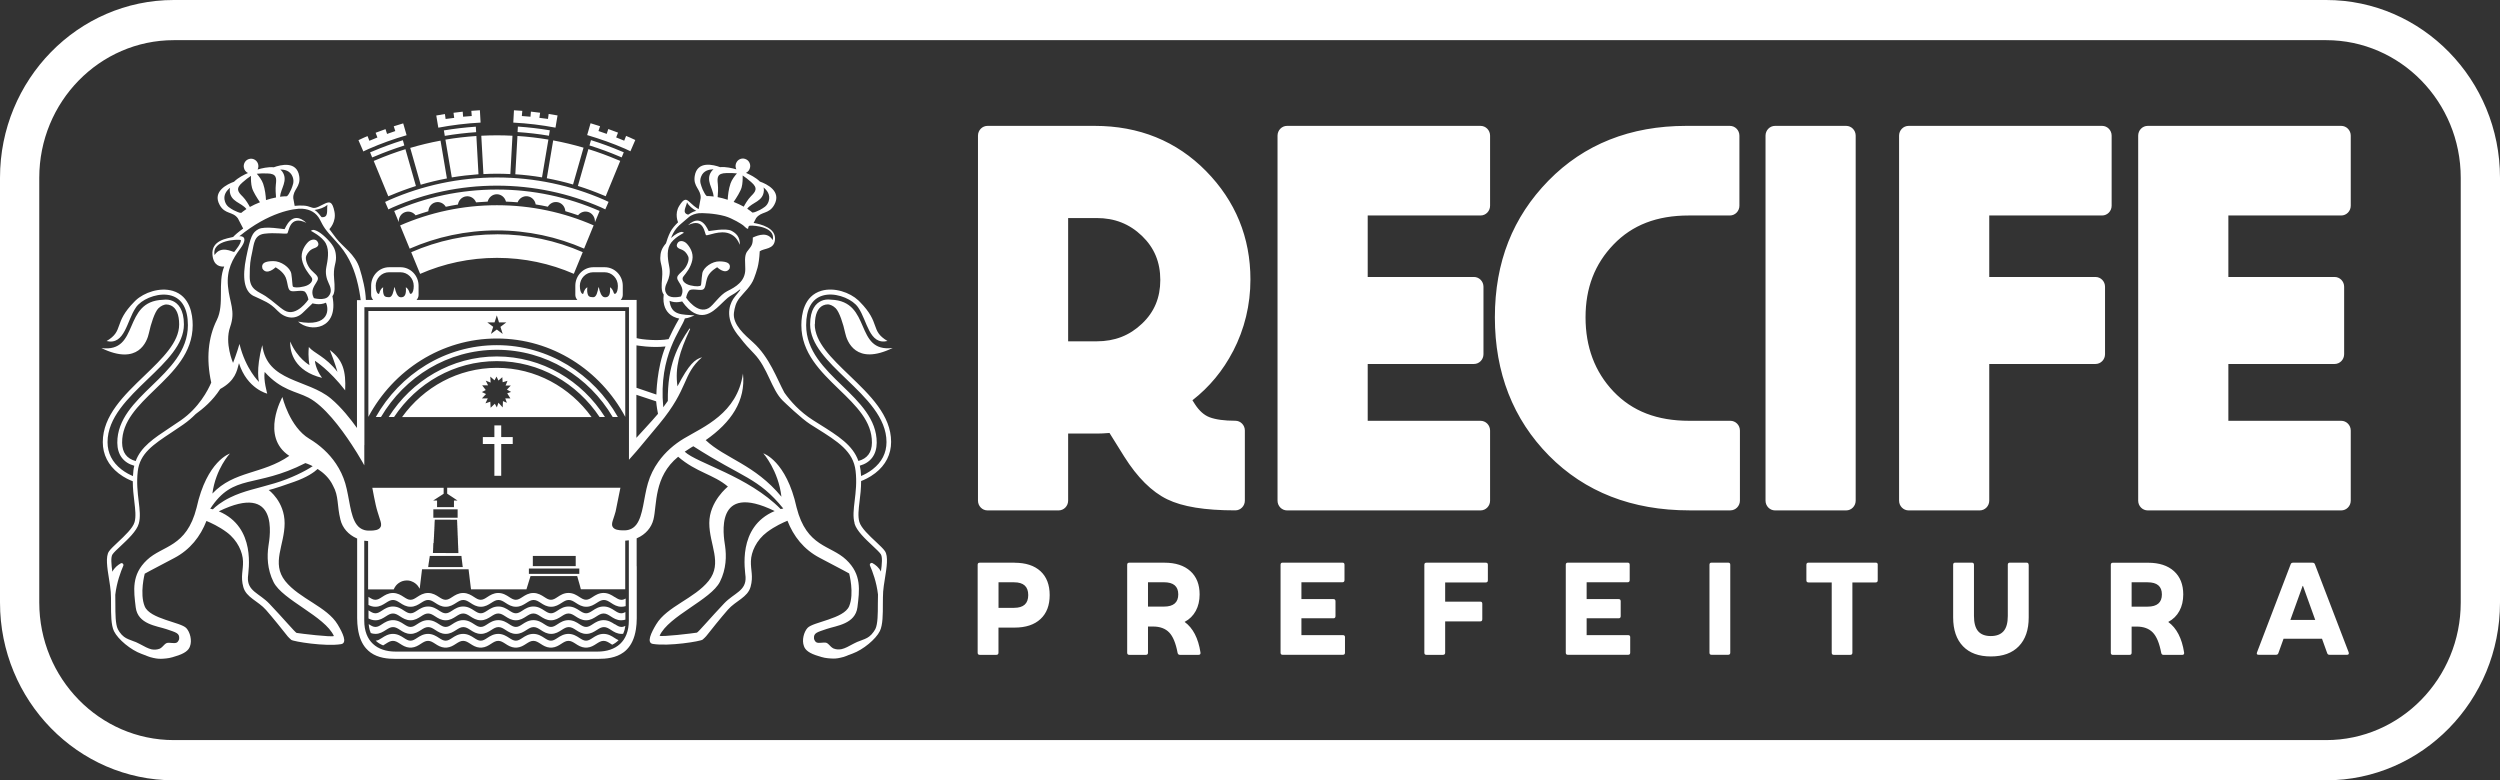 <svg width="157" height="49" viewBox="0 0 157 49" fill="none" xmlns="http://www.w3.org/2000/svg">
<rect x="0" y="0" width="157" height="49" fill="#333333" stroke="none"/>
<path d="M145.379 35.444C145.356 35.371 145.303 35.337 145.217 35.337H144.004C143.924 35.337 143.873 35.371 143.851 35.444L141.742 40.964C141.7 41.069 141.734 41.121 141.848 41.121H142.93C143.01 41.121 143.061 41.086 143.083 41.014L143.407 40.113H145.822L146.146 41.014C146.169 41.086 146.217 41.121 146.291 41.121H147.391C147.493 41.121 147.527 41.069 147.496 40.964L145.379 35.444ZM143.836 38.93L144.604 36.798H144.629L145.396 38.93H143.836ZM117.921 35.467V36.444C117.921 36.531 117.879 36.577 117.793 36.577H116.33V40.99C116.33 41.077 116.287 41.124 116.202 41.124H115.159C115.074 41.124 115.032 41.08 115.032 40.99V36.577H113.577C113.486 36.577 113.441 36.534 113.441 36.444V35.467C113.441 35.38 113.486 35.334 113.577 35.334H117.796C117.881 35.334 117.924 35.377 117.924 35.467H117.921ZM108.661 35.467V40.987C108.661 41.075 108.616 41.121 108.525 41.121H107.482C107.397 41.121 107.355 41.077 107.355 40.987V35.467C107.355 35.38 107.397 35.334 107.482 35.334H108.525C108.616 35.334 108.661 35.377 108.661 35.467ZM109.267 27.036V31.438C109.267 31.775 109 32.051 108.667 32.051H106.084C102.493 32.051 99.53 30.895 97.276 28.614C95.021 26.33 93.878 23.408 93.878 19.93C93.878 16.452 95.009 13.629 97.242 11.345C99.476 9.061 102.385 7.905 105.894 7.905H108.636C108.966 7.905 109.235 8.178 109.235 8.518V12.92C109.235 13.257 108.968 13.533 108.636 13.533H106.053C104.056 13.533 102.51 14.128 101.331 15.354C100.149 16.583 99.572 18.079 99.572 19.93C99.572 21.781 100.149 23.347 101.331 24.59C102.51 25.825 104.064 26.426 106.084 26.426H108.667C108.997 26.426 109.267 26.699 109.267 27.039V27.036ZM127.403 35.467V38.773C127.403 39.555 127.195 40.159 126.78 40.586C126.365 41.014 125.78 41.225 125.027 41.225C124.274 41.225 123.689 41.014 123.277 40.586C122.865 40.159 122.658 39.555 122.658 38.773V35.467C122.658 35.38 122.7 35.334 122.785 35.334H123.828C123.919 35.334 123.965 35.377 123.965 35.467V38.681C123.965 39.116 124.053 39.436 124.226 39.639C124.402 39.843 124.666 39.944 125.022 39.944C125.377 39.944 125.644 39.843 125.823 39.639C126.002 39.436 126.09 39.116 126.09 38.681V35.467C126.09 35.38 126.132 35.334 126.218 35.334H127.26C127.351 35.334 127.397 35.377 127.397 35.467H127.403ZM115.938 32.054H111.474C111.145 32.054 110.875 31.781 110.875 31.441V8.518C110.875 8.181 111.142 7.905 111.474 7.905H115.938C116.268 7.905 116.537 8.178 116.537 8.518V31.441C116.537 31.778 116.27 32.054 115.938 32.054ZM136.171 39.055C136.472 38.895 136.705 38.666 136.867 38.367C137.029 38.068 137.108 37.722 137.108 37.33C137.108 36.708 136.915 36.22 136.526 35.868C136.137 35.517 135.597 35.34 134.901 35.34H132.687C132.602 35.34 132.559 35.383 132.559 35.473V40.993C132.559 41.08 132.602 41.127 132.687 41.127H133.73C133.821 41.127 133.866 41.083 133.866 40.993V39.349H134.182C134.619 39.349 134.957 39.474 135.196 39.721C135.435 39.968 135.611 40.395 135.725 41.002C135.742 41.083 135.79 41.127 135.869 41.127H137.04C137.137 41.127 137.176 41.077 137.162 40.979C137.023 40.081 136.691 39.442 136.168 39.061L136.171 39.055ZM134.869 38.097H133.866V36.568H134.869C135.466 36.568 135.767 36.821 135.767 37.33C135.767 37.838 135.469 38.097 134.869 38.097ZM124.925 13.533V17.394H131.596C131.926 17.394 132.196 17.667 132.196 18.007V22.245C132.196 22.582 131.929 22.858 131.596 22.858H124.925V31.441C124.925 31.778 124.658 32.054 124.325 32.054H119.862C119.532 32.054 119.262 31.781 119.262 31.441V8.518C119.262 8.181 119.529 7.905 119.862 7.905H132.011C132.341 7.905 132.611 8.178 132.611 8.518V12.92C132.611 13.257 132.343 13.533 132.011 13.533H124.925ZM147.627 8.518V12.92C147.627 13.257 147.36 13.533 147.027 13.533H139.941V17.394H146.612C146.942 17.394 147.212 17.667 147.212 18.007V22.245C147.212 22.582 146.945 22.858 146.612 22.858H139.941V26.426H147.027C147.357 26.426 147.627 26.699 147.627 27.039V31.441C147.627 31.778 147.36 32.054 147.027 32.054H134.878C134.548 32.054 134.278 31.781 134.278 31.441V8.518C134.278 8.181 134.545 7.905 134.878 7.905H147.027C147.357 7.905 147.627 8.178 147.627 8.518ZM102.377 40.029V40.987C102.377 41.075 102.334 41.121 102.249 41.121H98.459C98.373 41.121 98.331 41.077 98.331 40.987V35.467C98.331 35.38 98.373 35.334 98.459 35.334H102.217C102.303 35.334 102.345 35.377 102.345 35.467V36.426C102.345 36.519 102.303 36.566 102.217 36.566H99.641V37.623H101.652C101.737 37.623 101.78 37.669 101.78 37.763V38.689C101.78 38.782 101.737 38.829 101.652 38.829H99.641V39.886H102.252C102.337 39.886 102.379 39.933 102.379 40.026L102.377 40.029ZM146.084 0H10.916C4.896 0 0 5.006 0 11.162V37.841C0 43.994 4.896 49.003 10.916 49.003H146.084C152.102 49.003 157 43.997 157 37.841V11.162C157 5.009 152.105 0 146.084 0ZM154.534 37.838C154.534 42.603 150.744 46.478 146.084 46.478H10.916C6.256 46.478 2.466 42.603 2.466 37.838V11.162C2.466 6.397 6.256 2.522 10.916 2.522H146.084C150.744 2.522 154.534 6.397 154.534 11.162V37.841V37.838ZM74.399 39.052C74.7 38.893 74.933 38.663 75.095 38.364C75.257 38.065 75.336 37.719 75.336 37.327C75.336 36.705 75.143 36.217 74.754 35.865C74.365 35.514 73.825 35.337 73.129 35.337H70.915C70.83 35.337 70.787 35.38 70.787 35.47V40.99C70.787 41.077 70.83 41.124 70.915 41.124H71.958C72.049 41.124 72.094 41.08 72.094 40.99V39.346H72.41C72.847 39.346 73.185 39.471 73.424 39.718C73.663 39.965 73.839 40.392 73.953 40.999C73.97 41.08 74.018 41.124 74.097 41.124H75.268C75.365 41.124 75.404 41.075 75.39 40.976C75.251 40.078 74.919 39.439 74.396 39.058L74.399 39.052ZM73.097 38.094H72.094V36.566H73.097C73.694 36.566 73.995 36.818 73.995 37.327C73.995 37.835 73.697 38.094 73.097 38.094ZM84.465 40.029V40.987C84.465 41.075 84.423 41.121 84.337 41.121H80.547C80.462 41.121 80.419 41.077 80.419 40.987V35.467C80.419 35.38 80.462 35.334 80.547 35.334H84.306C84.391 35.334 84.434 35.377 84.434 35.467V36.426C84.434 36.519 84.391 36.566 84.306 36.566H81.729V37.623H83.741C83.826 37.623 83.869 37.669 83.869 37.763V38.689C83.869 38.782 83.826 38.829 83.741 38.829H81.729V39.886H84.34C84.425 39.886 84.468 39.933 84.468 40.026L84.465 40.029ZM77.436 22.06C78.16 20.662 78.527 19.146 78.527 17.551C78.527 14.916 77.589 12.623 75.737 10.741C73.884 8.858 71.532 7.905 68.745 7.905H62.016C61.687 7.905 61.417 8.178 61.417 8.518V31.441C61.417 31.778 61.684 32.054 62.016 32.054H66.48C66.81 32.054 67.079 31.781 67.079 31.441V27.228H68.904C69.105 27.228 69.364 27.216 69.676 27.19L70.6 28.672C71.424 29.982 72.333 30.886 73.302 31.356C74.262 31.824 75.663 32.051 77.578 32.051C77.908 32.051 78.177 31.778 78.177 31.438V27.036C78.177 26.699 77.91 26.423 77.578 26.423C76.888 26.423 76.339 26.348 75.953 26.2C75.62 26.072 75.314 25.802 75.049 25.395L74.885 25.136C75.95 24.308 76.805 23.274 77.436 22.054V22.06ZM71.716 20.328C70.932 21.075 70 21.435 68.872 21.435H67.079V13.693H68.872C70 13.693 70.929 14.059 71.716 14.814C72.489 15.558 72.867 16.464 72.867 17.58C72.867 18.695 72.492 19.593 71.719 20.325L71.716 20.328ZM93.438 35.467V36.444C93.438 36.531 93.395 36.577 93.31 36.577H90.756V37.783H92.961C93.046 37.783 93.088 37.826 93.088 37.916V38.884C93.088 38.977 93.046 39.023 92.961 39.023H90.756V40.99C90.756 41.077 90.71 41.124 90.619 41.124H89.577C89.491 41.124 89.449 41.08 89.449 40.99V35.47C89.449 35.383 89.491 35.337 89.577 35.337H93.31C93.395 35.337 93.438 35.38 93.438 35.47V35.467ZM93.577 8.518V12.92C93.577 13.257 93.31 13.533 92.978 13.533H85.892V17.394H92.563C92.892 17.394 93.162 17.667 93.162 18.007V22.245C93.162 22.582 92.895 22.858 92.563 22.858H85.892V26.426H92.978C93.307 26.426 93.577 26.699 93.577 27.039V31.441C93.577 31.778 93.31 32.054 92.978 32.054H80.828C80.499 32.054 80.229 31.781 80.229 31.441V8.518C80.229 8.181 80.496 7.905 80.828 7.905H92.978C93.307 7.905 93.577 8.178 93.577 8.518ZM63.715 35.337H61.525C61.44 35.337 61.397 35.38 61.397 35.47V40.99C61.397 41.077 61.44 41.124 61.525 41.124H62.568C62.658 41.124 62.704 41.08 62.704 40.99V39.413H63.715C64.417 39.413 64.96 39.233 65.344 38.875C65.73 38.518 65.92 38.015 65.92 37.37C65.92 36.725 65.727 36.226 65.344 35.871C64.957 35.517 64.414 35.34 63.715 35.34V35.337ZM63.684 38.172H62.707V36.568H63.684C64.278 36.568 64.573 36.836 64.573 37.37C64.573 37.905 64.278 38.172 63.684 38.172ZM31.211 14.712C33.121 14.712 34.939 15.113 36.596 15.836L36.036 17.196C34.553 16.551 32.925 16.194 31.211 16.194C29.498 16.194 27.867 16.551 26.384 17.199L25.824 15.839C27.481 15.116 29.302 14.715 31.211 14.715V14.712ZM22.847 9.494C22.949 9.448 23.051 9.396 23.154 9.352C23.924 9.015 24.719 8.73 25.535 8.492L25.321 7.748C25.122 7.806 24.924 7.867 24.728 7.931L24.824 8.231C24.651 8.286 24.48 8.35 24.307 8.411L24.21 8.109C24 8.181 23.793 8.26 23.588 8.338L23.702 8.634C23.531 8.701 23.364 8.768 23.196 8.841L23.082 8.547C23.009 8.579 22.935 8.608 22.861 8.64C22.753 8.687 22.648 8.739 22.543 8.788C22.531 8.794 22.523 8.797 22.511 8.803L22.818 9.512C22.818 9.512 22.838 9.503 22.849 9.497L22.847 9.494ZM28.066 11.206L27.665 8.832C27.02 8.951 26.384 9.105 25.762 9.288L26.421 11.601C26.958 11.444 27.506 11.31 28.066 11.206ZM31.211 10.909C31.493 10.909 31.771 10.918 32.05 10.932L32.183 8.524C31.862 8.507 31.538 8.498 31.211 8.498C30.885 8.498 30.552 8.507 30.225 8.524L30.359 10.932C30.64 10.918 30.924 10.909 31.211 10.909ZM35.01 7.249C34.825 7.214 34.641 7.185 34.456 7.156L34.413 7.469C34.234 7.44 34.053 7.423 33.874 7.4L33.919 7.08C33.729 7.054 33.535 7.031 33.342 7.01L33.314 7.33C33.135 7.313 32.95 7.301 32.771 7.286L32.8 6.961C32.626 6.946 32.45 6.935 32.277 6.926L32.234 7.699C33.135 7.745 34.019 7.853 34.885 8.016L35.013 7.252L35.01 7.249ZM30.18 7.696L30.137 6.923C29.958 6.932 29.779 6.946 29.6 6.961L29.626 7.286C29.444 7.301 29.262 7.31 29.083 7.33L29.058 7.013C28.864 7.034 28.671 7.057 28.481 7.083L28.523 7.403C28.345 7.426 28.163 7.446 27.984 7.472L27.941 7.161C27.759 7.191 27.577 7.22 27.398 7.254L27.526 8.018C28.393 7.856 29.279 7.745 30.18 7.699V7.696ZM39.565 9.489C39.565 9.489 39.582 9.497 39.59 9.5L39.897 8.791C39.897 8.791 39.88 8.783 39.869 8.78C39.764 8.73 39.661 8.678 39.553 8.634C39.474 8.6 39.394 8.57 39.318 8.536L39.201 8.835C39.033 8.765 38.863 8.695 38.695 8.629L38.812 8.329C38.61 8.251 38.405 8.175 38.201 8.103L38.101 8.408C37.931 8.347 37.758 8.286 37.584 8.228L37.684 7.926C37.485 7.862 37.286 7.801 37.087 7.74L36.874 8.483C37.689 8.724 38.488 9.006 39.261 9.343C39.363 9.387 39.462 9.439 39.565 9.486V9.489ZM37.283 14.154C35.416 13.338 33.362 12.888 31.209 12.888C29.055 12.888 26.998 13.341 25.128 14.157L25.728 15.616C27.413 14.878 29.265 14.471 31.206 14.471C33.146 14.471 34.996 14.878 36.681 15.613L37.28 14.154H37.283ZM37.993 13.14C37.993 13.14 38.008 13.146 38.013 13.149L38.218 12.678C38.218 12.678 38.204 12.673 38.195 12.667C38.11 12.629 38.028 12.586 37.94 12.548C35.868 11.644 33.595 11.145 31.209 11.145C28.822 11.145 26.54 11.647 24.469 12.551C24.381 12.588 24.296 12.632 24.21 12.67C24.202 12.673 24.193 12.678 24.185 12.681L24.39 13.152C24.39 13.152 24.407 13.143 24.412 13.14C24.497 13.103 24.58 13.062 24.662 13.024C26.674 12.144 28.884 11.659 31.206 11.659C33.527 11.659 35.732 12.144 37.743 13.021C37.826 13.059 37.908 13.1 37.991 13.138L37.993 13.14ZM37.374 13.931L37.655 13.248C35.672 12.382 33.496 11.903 31.209 11.903C28.921 11.903 26.739 12.382 24.756 13.251L25.037 13.934C25.037 13.934 25.04 13.934 25.043 13.934C25.029 13.675 25.174 13.425 25.421 13.329C25.671 13.23 25.944 13.318 26.1 13.524C26.364 13.431 26.628 13.347 26.898 13.268C26.913 13.007 27.086 12.774 27.344 12.708C27.603 12.641 27.864 12.763 27.995 12.986C28.248 12.931 28.501 12.885 28.759 12.844C28.799 12.58 29.001 12.365 29.274 12.33C29.546 12.295 29.799 12.458 29.896 12.708C30.137 12.687 30.382 12.673 30.626 12.661C30.691 12.397 30.924 12.199 31.2 12.199C31.476 12.199 31.709 12.397 31.774 12.661C32.018 12.67 32.263 12.684 32.507 12.705C32.606 12.455 32.856 12.292 33.129 12.327C33.399 12.362 33.601 12.577 33.641 12.838C33.896 12.879 34.152 12.925 34.405 12.981C34.538 12.757 34.797 12.638 35.056 12.705C35.314 12.771 35.487 13.001 35.502 13.262C35.772 13.341 36.039 13.428 36.303 13.518C36.462 13.315 36.732 13.228 36.982 13.326C37.229 13.425 37.371 13.672 37.36 13.928C37.36 13.928 37.363 13.928 37.365 13.928L37.374 13.931ZM25.299 8.806C24.651 9.009 24.014 9.242 23.395 9.506C23.344 9.526 23.293 9.547 23.242 9.567L23.372 9.887C23.423 9.863 23.475 9.846 23.526 9.826C24.134 9.567 24.756 9.337 25.392 9.137L25.299 8.803V8.806ZM24.532 12.269C25.049 12.048 25.58 11.853 26.12 11.682L25.461 9.369C24.833 9.564 24.219 9.791 23.619 10.046C23.568 10.067 23.517 10.087 23.469 10.107L24.384 12.327C24.432 12.307 24.483 12.286 24.534 12.266L24.532 12.269ZM30.049 10.947L29.916 8.541C29.259 8.585 28.612 8.661 27.972 8.768L28.373 11.142C28.924 11.049 29.484 10.985 30.049 10.944V10.947ZM27.876 8.19L27.933 8.533C28.58 8.422 29.237 8.347 29.901 8.3L29.882 7.955C29.203 8.001 28.532 8.08 27.873 8.19H27.876ZM39.173 9.564C39.121 9.541 39.068 9.523 39.016 9.5C38.397 9.236 37.761 9.003 37.113 8.8L37.019 9.134C37.655 9.332 38.278 9.561 38.886 9.82C38.937 9.843 38.991 9.86 39.042 9.884L39.173 9.564ZM38.792 10.041C38.192 9.785 37.579 9.558 36.951 9.364L36.291 11.676C36.834 11.845 37.363 12.042 37.883 12.26C37.934 12.283 37.988 12.301 38.039 12.324L38.951 10.104C38.9 10.081 38.846 10.064 38.795 10.041H38.792ZM32.359 10.944C32.928 10.982 33.487 11.046 34.038 11.139L34.439 8.765C33.8 8.658 33.152 8.582 32.496 8.539L32.362 10.944H32.359ZM34.533 8.184C33.874 8.074 33.203 7.995 32.524 7.949L32.504 8.294C33.169 8.338 33.828 8.414 34.473 8.524L34.53 8.181L34.533 8.184ZM34.342 11.194C34.899 11.299 35.448 11.429 35.987 11.586L36.647 9.274C36.024 9.091 35.388 8.939 34.74 8.817L34.34 11.191L34.342 11.194ZM31.2 22.385C28.356 22.385 25.853 23.901 24.409 26.188H24.747C26.157 24.07 28.521 22.678 31.2 22.678C33.879 22.678 36.243 24.07 37.653 26.188H37.991C36.547 23.901 34.044 22.385 31.2 22.385ZM44.346 14.77C44.452 14.817 45.23 14.43 45.813 14.671C46.176 14.823 46.324 15.061 46.463 15.372C46.475 14.857 46.216 14.648 45.949 14.5C45.58 14.297 44.54 14.523 44.506 14.512C44.471 14.5 44.088 13.321 43.21 14.14C44.244 13.631 44.244 14.724 44.346 14.77ZM31.476 26.714H31.047V27.446H30.322V27.885H31.047V29.881H31.476V27.885H32.2V27.446H31.476V26.714ZM31.2 21.676C27.958 21.676 25.12 23.495 23.6 26.188H23.926C25.418 23.66 28.12 21.967 31.203 21.967C34.286 21.967 36.985 23.66 38.477 26.188H38.803C37.28 23.492 34.445 21.676 31.203 21.676H31.2ZM23.134 19.532H39.266V26.179C37.704 23.248 34.672 21.258 31.2 21.258C27.728 21.258 24.696 23.251 23.134 26.179V19.532ZM30.603 20.247L30.666 20.293L30.794 20.389L30.922 20.485L30.973 20.523L30.922 20.68L30.831 20.97L30.922 20.903L31.049 20.807L31.177 20.712L31.2 20.694L31.308 20.776L31.436 20.871L31.564 20.967L31.569 20.973L31.564 20.953L31.436 20.549L31.43 20.526L31.436 20.52L31.564 20.424L31.694 20.325L31.797 20.247H31.336L31.308 20.151L31.2 19.805L31.177 19.875L31.058 20.247H30.603ZM37.152 26.191H25.25C26.6 24.317 28.765 23.1 31.2 23.1C33.635 23.1 35.8 24.317 37.15 26.191H37.152ZM31.856 24.698L31.896 24.683L31.995 24.648L32.098 24.613L31.995 24.558L31.896 24.503L31.834 24.468L31.896 24.404L31.995 24.299L32.078 24.212H31.751L31.794 24.111L31.87 23.916L31.794 23.939L31.692 23.968L31.592 23.997L31.567 24.003L31.544 23.686L31.49 23.736L31.393 23.82L31.302 23.899L31.288 23.87L31.183 23.652V23.646L31.084 23.829L31.055 23.881L30.984 23.82L30.882 23.73L30.791 23.649L30.811 24.026L30.782 24.015L30.68 23.974L30.578 23.933L30.507 23.904L30.578 24.053L30.649 24.198H30.279L30.373 24.32L30.478 24.459L30.504 24.494L30.478 24.509L30.373 24.564L30.277 24.613L30.262 24.622L30.277 24.628L30.373 24.674L30.478 24.724L30.524 24.747L30.478 24.793L30.373 24.904L30.277 25.006L30.262 25.02H30.632L30.578 25.133L30.487 25.331L30.578 25.299L30.68 25.264L30.782 25.229H30.791L30.811 25.607L30.882 25.54L30.984 25.441L31.075 25.354L31.084 25.369L31.183 25.549L31.203 25.584L31.288 25.334L31.302 25.293L31.393 25.392L31.49 25.499L31.569 25.587L31.586 25.189H31.592L31.692 25.235L31.794 25.279L31.831 25.296L31.794 25.192L31.731 25.02H32.055L31.995 24.927L31.896 24.767L31.856 24.703V24.698ZM38.593 38.341C38.42 38.227 38.201 38.088 37.908 38.088C37.616 38.088 37.397 38.227 37.224 38.341C37.073 38.439 36.953 38.515 36.806 38.515C36.658 38.515 36.539 38.437 36.388 38.341C36.215 38.227 35.996 38.088 35.703 38.088C35.411 38.088 35.192 38.227 35.019 38.341C34.868 38.439 34.749 38.515 34.601 38.515C34.453 38.515 34.334 38.437 34.183 38.341C34.01 38.227 33.791 38.088 33.499 38.088C33.206 38.088 32.987 38.227 32.814 38.341C32.663 38.439 32.544 38.515 32.396 38.515C32.248 38.515 32.129 38.437 31.979 38.341C31.805 38.227 31.586 38.088 31.294 38.088C31.001 38.088 30.782 38.227 30.609 38.341C30.458 38.439 30.339 38.515 30.191 38.515C30.044 38.515 29.924 38.437 29.774 38.341C29.6 38.227 29.382 38.088 29.089 38.088C28.796 38.088 28.578 38.227 28.404 38.341C28.254 38.439 28.134 38.515 27.986 38.515C27.839 38.515 27.719 38.437 27.569 38.341C27.395 38.227 27.177 38.088 26.884 38.088C26.591 38.088 26.373 38.227 26.199 38.341C26.049 38.439 25.929 38.515 25.782 38.515C25.634 38.515 25.515 38.437 25.364 38.341C25.191 38.227 24.972 38.088 24.679 38.088C24.387 38.088 24.168 38.227 23.994 38.341C23.844 38.439 23.725 38.515 23.577 38.515C23.429 38.515 23.31 38.437 23.159 38.341C23.154 38.338 23.148 38.332 23.142 38.329V38.84C23.267 38.904 23.406 38.954 23.577 38.954C23.852 38.954 24.054 38.823 24.23 38.71C24.384 38.611 24.515 38.527 24.679 38.527C24.844 38.527 24.975 38.611 25.128 38.71C25.304 38.823 25.506 38.954 25.782 38.954C26.057 38.954 26.259 38.823 26.435 38.71C26.589 38.611 26.719 38.527 26.884 38.527C27.049 38.527 27.18 38.611 27.333 38.71C27.509 38.823 27.711 38.954 27.986 38.954C28.262 38.954 28.464 38.823 28.64 38.71C28.793 38.611 28.924 38.527 29.089 38.527C29.254 38.527 29.384 38.611 29.538 38.71C29.714 38.823 29.916 38.954 30.191 38.954C30.467 38.954 30.669 38.823 30.845 38.71C30.998 38.611 31.129 38.527 31.294 38.527C31.459 38.527 31.589 38.611 31.743 38.71C31.919 38.823 32.12 38.954 32.396 38.954C32.672 38.954 32.873 38.823 33.05 38.71C33.203 38.611 33.334 38.527 33.499 38.527C33.663 38.527 33.794 38.611 33.947 38.71C34.124 38.823 34.325 38.954 34.601 38.954C34.877 38.954 35.078 38.823 35.255 38.71C35.408 38.611 35.539 38.527 35.703 38.527C35.868 38.527 35.999 38.611 36.152 38.71C36.328 38.823 36.53 38.954 36.806 38.954C37.081 38.954 37.283 38.823 37.459 38.71C37.613 38.611 37.743 38.527 37.908 38.527C38.073 38.527 38.204 38.611 38.357 38.71C38.533 38.823 38.735 38.954 39.011 38.954C39.107 38.954 39.195 38.936 39.275 38.913V38.437C39.187 38.486 39.104 38.515 39.011 38.515C38.863 38.515 38.743 38.437 38.593 38.341ZM38.593 39.198C38.42 39.084 38.201 38.945 37.908 38.945C37.616 38.945 37.397 39.084 37.224 39.198C37.073 39.297 36.953 39.372 36.806 39.372C36.658 39.372 36.539 39.294 36.388 39.198C36.215 39.084 35.996 38.945 35.703 38.945C35.411 38.945 35.192 39.084 35.019 39.198C34.868 39.297 34.749 39.372 34.601 39.372C34.453 39.372 34.334 39.294 34.183 39.198C34.01 39.084 33.791 38.945 33.499 38.945C33.206 38.945 32.987 39.084 32.814 39.198C32.663 39.297 32.544 39.372 32.396 39.372C32.248 39.372 32.129 39.294 31.979 39.198C31.805 39.084 31.586 38.945 31.294 38.945C31.001 38.945 30.782 39.084 30.609 39.198C30.458 39.297 30.339 39.372 30.191 39.372C30.044 39.372 29.924 39.294 29.774 39.198C29.6 39.084 29.382 38.945 29.089 38.945C28.796 38.945 28.578 39.084 28.404 39.198C28.254 39.297 28.134 39.372 27.986 39.372C27.839 39.372 27.719 39.294 27.569 39.198C27.395 39.084 27.177 38.945 26.884 38.945C26.591 38.945 26.373 39.084 26.199 39.198C26.049 39.297 25.929 39.372 25.782 39.372C25.634 39.372 25.515 39.294 25.364 39.198C25.191 39.084 24.972 38.945 24.679 38.945C24.387 38.945 24.168 39.084 23.994 39.198C23.844 39.297 23.725 39.372 23.577 39.372C23.429 39.372 23.31 39.294 23.159 39.198C23.159 39.198 23.156 39.198 23.154 39.195C23.165 39.325 23.185 39.445 23.213 39.552C23.233 39.625 23.256 39.692 23.284 39.755C23.372 39.787 23.469 39.808 23.577 39.808C23.852 39.808 24.054 39.677 24.233 39.564C24.387 39.465 24.517 39.381 24.682 39.381C24.847 39.381 24.978 39.465 25.131 39.564C25.307 39.68 25.509 39.808 25.785 39.808C26.06 39.808 26.262 39.677 26.441 39.564C26.594 39.465 26.725 39.381 26.89 39.381C27.055 39.381 27.185 39.465 27.339 39.564C27.515 39.68 27.717 39.808 27.992 39.808C28.268 39.808 28.47 39.677 28.648 39.564C28.802 39.465 28.933 39.381 29.097 39.381C29.262 39.381 29.393 39.465 29.546 39.564C29.723 39.68 29.924 39.808 30.2 39.808C30.476 39.808 30.677 39.677 30.856 39.564C31.01 39.465 31.14 39.381 31.305 39.381C31.47 39.381 31.601 39.465 31.754 39.564C31.93 39.68 32.132 39.808 32.407 39.808C32.683 39.808 32.885 39.677 33.064 39.564C33.217 39.465 33.348 39.381 33.513 39.381C33.678 39.381 33.808 39.465 33.962 39.564C34.138 39.68 34.34 39.808 34.615 39.808C34.891 39.808 35.093 39.677 35.272 39.564C35.425 39.465 35.556 39.381 35.72 39.381C35.885 39.381 36.016 39.465 36.169 39.564C36.346 39.68 36.547 39.808 36.823 39.808C37.099 39.808 37.3 39.677 37.479 39.564C37.633 39.465 37.763 39.381 37.928 39.381C38.093 39.381 38.224 39.465 38.377 39.564C38.553 39.68 38.755 39.808 39.031 39.808C39.065 39.808 39.099 39.808 39.133 39.802C39.167 39.724 39.198 39.642 39.224 39.552C39.244 39.474 39.261 39.392 39.272 39.305C39.193 39.346 39.119 39.372 39.031 39.372C38.883 39.372 38.763 39.294 38.613 39.198H38.593ZM15.948 18.596C16.57 18.893 16.931 18.992 17.425 19.512C17.877 19.988 18.522 20.116 19.005 19.651C19.488 19.186 19.63 19.05 19.63 19.05C19.63 19.05 20.062 19.195 20.468 19.009C20.662 19.384 20.718 20.578 18.718 20.197C19.48 20.9 21.293 20.694 20.875 18.599C21.048 18.405 21.023 17.981 20.983 17.516C20.915 16.743 21.105 16.595 21.102 16.179C21.094 15.758 21.006 15.485 20.579 15.04C20.153 14.596 19.849 14.451 19.67 14.436C19.619 14.436 19.52 14.497 19.52 14.497C19.52 14.497 20.235 14.849 20.466 15.296C20.701 15.741 20.571 16.38 20.494 16.775C20.415 17.173 20.511 17.51 20.631 17.763C20.756 18.018 20.881 18.335 20.622 18.617C20.366 18.902 19.718 18.724 19.718 18.724C19.718 18.724 19.539 18.46 19.656 18.132C19.775 17.812 19.974 17.661 19.966 17.478C19.954 17.298 19.75 17.176 19.539 16.955C19.326 16.737 19.133 16.278 19.235 16.063C19.335 15.842 19.483 15.671 19.735 15.587C19.985 15.502 20.054 15.369 19.946 15.183C19.838 14.988 19.548 15.008 19.352 15.197C19.162 15.386 18.863 15.807 18.963 16.31C19.068 16.813 19.375 17.173 19.548 17.394C19.727 17.609 19.494 17.899 19.093 17.989C18.693 18.088 18.445 18.053 18.397 17.998C18.352 17.943 18.36 17.591 18.295 17.193C18.227 16.795 17.636 16.386 17.153 16.397C16.67 16.403 16.377 16.516 16.482 16.871C16.758 17.327 17.306 16.787 17.306 16.787C17.306 16.787 17.775 17.034 17.94 17.42C18.099 17.812 18.045 18.21 18.278 18.277C18.505 18.341 19.039 18.166 19.176 18.35C19.323 18.533 19.369 18.809 19.369 18.809C19.369 18.809 18.622 19.936 17.869 19.5C17.559 19.32 17.147 18.904 16.678 18.596C16.212 18.294 15.681 18.198 15.681 17.382C15.681 16.566 15.726 16.345 15.837 15.834C15.951 15.322 15.951 14.762 16.604 14.677C17.264 14.593 17.926 14.709 18.036 14.66C18.147 14.611 18.147 13.457 19.241 13.995C18.312 13.129 17.909 14.375 17.872 14.39C17.835 14.401 16.621 14.175 16.232 14.39C15.843 14.605 15.735 14.834 15.462 16.165C15.204 17.423 15.323 18.303 15.942 18.596H15.948ZM20.71 21.975C21.028 22.757 21.193 23.355 21.193 23.355C20.451 22.391 19.727 22.193 19.395 21.792C19.329 22.463 19.437 22.931 19.437 22.931C19.437 22.931 18.653 22.49 18.227 21.447C18.195 22.153 18.514 23.309 20.224 23.73C19.795 23.14 19.778 22.658 19.778 22.658C19.778 22.658 20.682 23.225 21.676 24.515C21.733 23.291 21.531 22.597 20.71 21.978V21.975ZM38.59 37.489C38.417 37.376 38.198 37.237 37.905 37.237C37.613 37.237 37.394 37.376 37.221 37.489C37.07 37.588 36.951 37.664 36.803 37.664C36.655 37.664 36.536 37.585 36.385 37.489C36.212 37.376 35.993 37.237 35.7 37.237C35.408 37.237 35.189 37.376 35.016 37.492C34.865 37.591 34.746 37.667 34.598 37.667C34.45 37.667 34.331 37.588 34.181 37.492C34.007 37.379 33.788 37.239 33.496 37.239C33.203 37.239 32.984 37.379 32.811 37.492C32.66 37.591 32.541 37.667 32.393 37.667C32.246 37.667 32.126 37.588 31.976 37.492C31.802 37.379 31.584 37.239 31.291 37.239C30.998 37.239 30.779 37.379 30.606 37.492C30.456 37.591 30.336 37.667 30.189 37.667C30.041 37.667 29.921 37.588 29.771 37.492C29.598 37.379 29.379 37.239 29.086 37.239C28.793 37.239 28.575 37.379 28.401 37.492C28.251 37.591 28.131 37.667 27.984 37.667C27.836 37.667 27.717 37.588 27.566 37.492C27.393 37.379 27.174 37.239 26.881 37.239C26.589 37.239 26.37 37.379 26.197 37.492C26.046 37.591 25.927 37.667 25.779 37.667C25.631 37.667 25.512 37.588 25.361 37.492C25.188 37.379 24.969 37.239 24.676 37.239C24.384 37.239 24.165 37.379 23.992 37.492C23.841 37.591 23.722 37.667 23.574 37.667C23.426 37.667 23.307 37.588 23.156 37.492C23.151 37.489 23.145 37.484 23.139 37.481V37.992C23.264 38.056 23.404 38.105 23.574 38.105C23.85 38.105 24.051 37.975 24.23 37.861C24.384 37.763 24.515 37.678 24.679 37.678C24.844 37.678 24.975 37.763 25.128 37.861C25.304 37.977 25.506 38.105 25.782 38.105C26.057 38.105 26.259 37.975 26.438 37.861C26.591 37.763 26.722 37.678 26.887 37.678C27.052 37.678 27.182 37.763 27.336 37.861C27.512 37.977 27.714 38.105 27.989 38.105C28.265 38.105 28.467 37.975 28.646 37.861C28.799 37.763 28.93 37.678 29.095 37.678C29.259 37.678 29.39 37.763 29.544 37.861C29.72 37.977 29.921 38.105 30.197 38.105C30.473 38.105 30.674 37.975 30.853 37.861C31.007 37.763 31.137 37.678 31.302 37.678C31.467 37.678 31.598 37.763 31.751 37.861C31.927 37.977 32.129 38.105 32.405 38.105C32.68 38.105 32.882 37.975 33.061 37.861C33.214 37.763 33.345 37.678 33.51 37.678C33.675 37.678 33.805 37.763 33.959 37.861C34.135 37.977 34.337 38.105 34.612 38.105C34.888 38.105 35.09 37.975 35.269 37.861C35.422 37.763 35.553 37.678 35.718 37.678C35.882 37.678 36.013 37.763 36.166 37.861C36.343 37.977 36.544 38.105 36.82 38.105C37.096 38.105 37.297 37.975 37.476 37.861C37.63 37.763 37.761 37.678 37.925 37.678C38.09 37.678 38.221 37.763 38.374 37.861C38.55 37.977 38.752 38.105 39.028 38.105C39.124 38.105 39.212 38.088 39.292 38.065V37.588C39.204 37.638 39.121 37.669 39.028 37.669C38.88 37.669 38.761 37.591 38.61 37.495L38.59 37.489ZM37.905 39.808C37.613 39.808 37.394 39.947 37.221 40.06C37.07 40.159 36.951 40.235 36.803 40.235C36.655 40.235 36.536 40.156 36.385 40.06C36.212 39.947 35.993 39.808 35.7 39.808C35.408 39.808 35.189 39.947 35.016 40.06C34.865 40.159 34.746 40.235 34.598 40.235C34.45 40.235 34.331 40.156 34.181 40.06C34.007 39.947 33.788 39.808 33.496 39.808C33.203 39.808 32.984 39.947 32.811 40.06C32.66 40.159 32.541 40.235 32.393 40.235C32.246 40.235 32.126 40.156 31.976 40.06C31.802 39.947 31.584 39.808 31.291 39.808C30.998 39.808 30.779 39.947 30.606 40.06C30.456 40.159 30.336 40.235 30.189 40.235C30.041 40.235 29.921 40.156 29.771 40.06C29.598 39.947 29.379 39.808 29.086 39.808C28.793 39.808 28.575 39.947 28.401 40.06C28.251 40.159 28.131 40.235 27.984 40.235C27.836 40.235 27.717 40.156 27.566 40.06C27.393 39.947 27.174 39.808 26.881 39.808C26.589 39.808 26.37 39.947 26.197 40.06C26.046 40.159 25.927 40.235 25.779 40.235C25.631 40.235 25.512 40.156 25.361 40.06C25.188 39.947 24.969 39.808 24.676 39.808C24.384 39.808 24.165 39.947 23.992 40.06C23.847 40.154 23.733 40.226 23.594 40.235C23.733 40.371 23.895 40.464 24.063 40.531C24.119 40.499 24.176 40.464 24.227 40.429C24.381 40.331 24.512 40.246 24.676 40.246C24.841 40.246 24.972 40.331 25.125 40.429C25.29 40.537 25.475 40.653 25.722 40.671H25.836C26.083 40.653 26.267 40.537 26.432 40.429C26.586 40.331 26.716 40.246 26.881 40.246C27.046 40.246 27.177 40.331 27.33 40.429C27.495 40.537 27.68 40.653 27.927 40.671H28.041C28.288 40.653 28.472 40.537 28.637 40.429C28.791 40.331 28.921 40.246 29.086 40.246C29.251 40.246 29.382 40.331 29.535 40.429C29.7 40.537 29.884 40.653 30.132 40.671H30.245C30.492 40.653 30.677 40.537 30.842 40.429C30.995 40.331 31.126 40.246 31.291 40.246C31.456 40.246 31.586 40.331 31.74 40.429C31.905 40.537 32.089 40.653 32.337 40.671H32.45C32.697 40.653 32.882 40.537 33.047 40.429C33.2 40.331 33.331 40.246 33.496 40.246C33.66 40.246 33.791 40.331 33.945 40.429C34.109 40.537 34.294 40.653 34.541 40.671H34.655C34.902 40.653 35.087 40.537 35.252 40.429C35.405 40.331 35.536 40.246 35.7 40.246C35.865 40.246 35.996 40.331 36.15 40.429C36.314 40.537 36.499 40.653 36.746 40.671H36.86C37.107 40.653 37.292 40.537 37.456 40.429C37.61 40.331 37.741 40.246 37.905 40.246C38.07 40.246 38.201 40.331 38.354 40.429C38.383 40.45 38.414 40.467 38.445 40.488C38.59 40.421 38.727 40.328 38.846 40.203C38.763 40.171 38.684 40.119 38.59 40.06C38.417 39.947 38.198 39.808 37.905 39.808ZM51.166 20.36C51.166 21.484 52.222 22.498 53.339 23.57C54.629 24.808 55.962 26.086 55.962 27.751C55.962 28.53 55.618 29.209 54.967 29.712C54.603 29.994 54.243 30.148 54.078 30.209C54.078 30.674 54.03 31.095 53.981 31.478C53.919 31.987 53.868 32.425 53.967 32.774C54.075 33.155 54.595 33.643 55.016 34.032C55.257 34.259 55.467 34.456 55.572 34.607C55.797 34.933 55.686 35.63 55.567 36.368C55.521 36.658 55.476 36.934 55.462 37.155C55.447 37.379 55.447 37.641 55.444 37.922C55.444 38.573 55.444 39.244 55.257 39.628C55.004 40.145 54.194 40.807 53.544 41.042C53.478 41.072 53.41 41.098 53.336 41.121C53.311 41.13 53.285 41.138 53.26 41.147C53.242 41.156 53.223 41.164 53.206 41.173C53.206 41.173 53.206 41.17 53.206 41.167V41.173C53.18 41.185 53.154 41.194 53.129 41.202C53.081 41.22 53.029 41.24 52.981 41.255C52.981 41.255 52.981 41.249 52.981 41.243V41.255C52.916 41.275 52.848 41.289 52.782 41.304C52.774 41.304 52.762 41.307 52.754 41.31C52.575 41.353 52.385 41.371 52.149 41.35C52.092 41.348 52.038 41.342 51.981 41.336V41.33V41.336C51.927 41.33 51.876 41.321 51.822 41.313V41.304V41.313C51.819 41.313 51.816 41.313 51.81 41.313C51.734 41.298 51.657 41.278 51.58 41.258C51.58 41.258 51.58 41.258 51.58 41.252V41.258C51.549 41.249 51.521 41.237 51.492 41.228C51.475 41.223 51.458 41.22 51.441 41.214C50.796 41.031 50.569 40.813 50.489 40.581C50.342 40.206 50.484 39.683 50.714 39.433C51.063 39.052 52.998 38.864 53.328 38.068C53.66 37.269 53.328 36.014 53.328 36.014C53.328 36.014 52.998 35.825 51.472 35.029C50.475 34.506 49.83 33.675 49.452 32.702C49.191 32.809 48.662 33.047 48.174 33.413C47.489 33.925 47.174 34.668 47.157 35.235C47.137 35.807 47.321 36.185 47.137 36.85C46.955 37.518 46.21 37.722 45.71 38.291C45.29 38.768 44.568 39.668 44.491 39.773C44.415 39.877 44.307 40.014 44.125 40.168C43.997 40.276 41.994 40.601 40.999 40.438C40.585 40.371 40.894 39.729 41.21 39.206C41.889 38.079 43.616 37.591 44.508 36.472C45.392 35.351 44.543 34.215 44.543 32.847C44.543 31.478 45.713 30.558 45.713 30.558C44.812 29.791 43.736 29.674 42.588 28.684C41.048 29.939 41.264 31.705 41.039 32.614C40.911 33.143 40.531 33.567 40.019 33.791C40.008 33.797 39.994 33.8 39.982 33.806V35.563H39.988V38.829C39.988 39.081 39.968 39.302 39.937 39.508C39.849 40.095 39.641 40.502 39.374 40.778C39.309 40.845 39.241 40.909 39.167 40.961C38.681 41.321 38.067 41.377 37.573 41.377H24.835C24.352 41.377 23.756 41.324 23.279 40.984C23.173 40.909 23.074 40.816 22.98 40.711C22.739 40.432 22.557 40.04 22.477 39.485C22.449 39.285 22.429 39.07 22.429 38.826V35.56V33.817C22.418 33.811 22.406 33.808 22.398 33.806C21.886 33.582 21.503 33.158 21.378 32.629C21.153 31.72 21.284 31.165 20.915 30.505C20.69 30.017 20.301 29.677 19.948 29.451C19.727 29.657 19.287 29.971 18.471 30.258C17.076 30.755 16.872 30.772 16.872 30.772C16.872 30.772 17.874 31.49 17.874 32.861C17.874 34.233 17.025 35.363 17.909 36.487C18.801 37.606 20.531 38.094 21.207 39.221C21.523 39.747 21.832 40.386 21.418 40.453C20.423 40.615 18.423 40.287 18.292 40.183C18.11 40.029 18.002 39.892 17.926 39.787C17.849 39.683 17.127 38.785 16.707 38.306C16.207 37.736 15.462 37.53 15.28 36.865C15.096 36.2 15.28 35.822 15.261 35.249C15.243 34.683 14.928 33.939 14.243 33.428C13.755 33.062 13.226 32.824 12.965 32.716C12.587 33.686 11.942 34.52 10.945 35.043C9.419 35.839 9.089 36.028 9.089 36.028C9.089 36.028 8.757 37.283 9.089 38.082C9.419 38.878 11.351 39.067 11.703 39.447C11.933 39.697 12.075 40.22 11.928 40.595C11.848 40.828 11.621 41.045 10.976 41.228C10.959 41.234 10.942 41.237 10.925 41.243C10.896 41.252 10.865 41.263 10.837 41.272V41.266V41.272C10.76 41.295 10.686 41.313 10.607 41.327C10.604 41.327 10.601 41.327 10.595 41.327V41.319V41.327C10.544 41.336 10.49 41.345 10.436 41.35V41.345V41.35C10.379 41.356 10.325 41.362 10.268 41.365C10.033 41.385 9.842 41.365 9.663 41.324C9.655 41.324 9.643 41.324 9.635 41.319C9.569 41.304 9.501 41.289 9.436 41.269V41.258V41.269C9.385 41.255 9.336 41.237 9.288 41.217C9.263 41.208 9.237 41.199 9.211 41.188V41.182V41.188C9.191 41.179 9.174 41.17 9.157 41.162C9.132 41.153 9.106 41.144 9.081 41.136C9.01 41.112 8.941 41.083 8.873 41.057C8.223 40.822 7.413 40.159 7.16 39.642C6.972 39.259 6.972 38.585 6.972 37.937C6.972 37.658 6.972 37.394 6.955 37.173C6.941 36.955 6.896 36.679 6.85 36.385C6.731 35.648 6.62 34.95 6.845 34.625C6.95 34.474 7.16 34.276 7.402 34.05C7.819 33.657 8.342 33.172 8.45 32.792C8.549 32.443 8.495 32.001 8.436 31.493C8.39 31.11 8.339 30.688 8.339 30.223C8.174 30.162 7.811 30.008 7.45 29.727C6.799 29.221 6.455 28.544 6.455 27.765C6.455 26.101 7.788 24.823 9.078 23.585C10.197 22.51 11.251 21.496 11.251 20.375C11.251 19.753 11.072 19.34 10.737 19.186C10.643 19.143 10.535 19.119 10.425 19.119C10.294 19.137 10.118 19.195 9.947 19.363C9.717 19.59 9.473 20.343 9.351 20.921C9.24 21.441 8.683 22.986 6.367 21.859C8.808 22.167 7.652 18.913 10.24 18.826C10.459 18.797 10.675 18.82 10.859 18.907C11.175 19.053 11.55 19.427 11.55 20.375C11.55 21.63 10.447 22.687 9.28 23.808C8.038 25.003 6.754 26.234 6.754 27.765C6.754 28.451 7.046 29.026 7.623 29.477C7.899 29.692 8.177 29.825 8.35 29.898C8.356 29.785 8.365 29.666 8.379 29.546C8.39 29.445 8.41 29.346 8.433 29.25C7.751 29.061 7.373 28.559 7.367 27.809C7.356 26.333 8.461 25.264 9.53 24.23C10.646 23.152 11.8 22.033 11.8 20.424C11.8 19.407 11.439 18.765 10.76 18.565C10.058 18.358 9.132 18.681 8.686 19.128C8.68 19.134 8.672 19.143 8.666 19.148C8.643 19.172 8.623 19.192 8.606 19.215C8.598 19.224 8.592 19.233 8.583 19.241C8.561 19.27 8.538 19.302 8.521 19.332C7.967 20.133 7.845 21.691 6.694 21.418C7.808 20.758 7.089 20.308 8.441 18.945C8.456 18.928 8.473 18.913 8.49 18.896C8.498 18.887 8.507 18.878 8.518 18.867C9.049 18.367 10.035 18.027 10.845 18.265C11.939 18.588 12.101 19.753 12.101 20.421C12.101 22.164 10.899 23.326 9.737 24.451C8.669 25.485 7.657 26.461 7.669 27.803C7.674 28.416 7.961 28.803 8.521 28.954C8.851 28.065 9.657 27.527 10.638 26.879C10.871 26.725 11.109 26.566 11.359 26.394C12.496 25.604 13.061 24.503 13.266 24.026C12.936 22.536 13.073 21.185 13.615 20.099C14.113 19.102 13.652 17.774 14.081 16.737C13.863 16.76 13.408 16.72 13.343 16.008C13.26 15.072 14.269 14.982 14.641 14.881C14.749 14.759 14.971 14.567 15.272 14.352L14.939 13.713C14.613 13.262 14.135 13.48 13.797 12.876C13.314 12.01 14.289 11.56 14.698 11.412C14.951 11.156 15.334 10.967 15.573 10.866C15.44 10.802 15.334 10.674 15.312 10.505C15.283 10.319 15.371 10.128 15.53 10.032C15.789 9.878 16.107 10.006 16.201 10.279C16.244 10.404 16.232 10.534 16.178 10.645C16.428 10.569 16.84 10.47 17.195 10.505C17.605 10.354 18.639 10.081 18.792 11.063C18.9 11.749 18.394 11.888 18.417 12.446L18.505 12.928C18.707 12.905 18.906 12.899 19.096 12.914C19.25 12.925 19.375 12.954 19.61 13.042C19.838 13.126 20.147 12.893 20.426 12.774C20.704 12.658 20.872 12.644 21.003 13.289C21.136 13.937 20.684 14.39 20.684 14.39L21.099 14.945C21.517 15.502 22.307 15.953 22.588 16.865C22.77 17.455 22.957 18.198 22.977 18.835H23.435C23.352 18.742 23.307 18.634 23.307 18.518V18.329V17.946C23.307 17.304 23.816 16.781 24.441 16.781H25.154C25.779 16.781 26.287 17.304 26.287 17.946V18.326V18.518C26.287 18.634 26.242 18.742 26.16 18.835H36.257C36.175 18.742 36.13 18.634 36.13 18.518V18.329V17.946C36.13 17.304 36.638 16.781 37.263 16.781H37.976C38.602 16.781 39.11 17.304 39.11 17.946V18.326V18.518C39.11 18.634 39.065 18.742 38.982 18.835H39.98V21.235C40.34 21.333 41.369 21.42 41.988 21.296C42.321 20.563 42.656 20.003 42.656 20.003C42.656 20.003 41.511 19.878 41.681 18.492C41.517 18.306 41.542 17.908 41.579 17.466C41.645 16.737 41.463 16.595 41.465 16.206C41.474 15.857 41.536 15.616 41.824 15.279C41.872 15.116 41.963 14.831 42.099 14.564C42.204 14.352 42.409 14.128 42.582 13.96V13.957C42.582 13.957 42.343 13.431 42.656 12.928C42.966 12.429 43.102 12.498 43.301 12.684C43.454 12.83 43.693 13.042 43.875 13.132L44.003 12.437C44.026 11.877 43.52 11.737 43.628 11.055C43.784 10.072 44.815 10.346 45.224 10.497C45.58 10.462 45.992 10.561 46.242 10.636C46.188 10.526 46.176 10.395 46.219 10.27C46.313 9.994 46.631 9.866 46.889 10.023C47.049 10.119 47.137 10.308 47.108 10.497C47.083 10.665 46.977 10.793 46.847 10.857C47.086 10.959 47.469 11.148 47.722 11.403C48.134 11.548 49.106 12.002 48.623 12.867C48.287 13.469 47.807 13.254 47.48 13.704L47.327 14C47.736 14.07 48.776 14.3 48.665 15.093C48.586 15.671 48 15.578 47.711 15.781C47.662 16.714 47.517 17.016 47.353 17.478C47.179 17.963 46.716 18.37 46.452 18.701C46.196 19.024 46.136 19.332 46.091 19.637C45.997 20.389 46.782 21.04 47.293 21.502C48.327 22.437 48.787 23.788 49.262 24.663C49.645 25.2 50.217 25.851 51.058 26.386C51.191 26.47 51.322 26.551 51.45 26.633C52.646 27.382 53.558 27.957 53.907 28.948C54.467 28.797 54.751 28.413 54.757 27.8C54.768 26.458 53.76 25.482 52.688 24.448C51.526 23.323 50.325 22.161 50.325 20.418C50.325 19.753 50.486 18.585 51.58 18.262C52.39 18.024 53.373 18.364 53.905 18.864C53.916 18.872 53.924 18.881 53.936 18.893C53.953 18.91 53.97 18.925 53.984 18.942C55.339 20.305 54.621 20.755 55.734 21.415C54.581 21.688 54.461 20.131 53.907 19.329C53.888 19.3 53.865 19.27 53.842 19.239C53.834 19.23 53.828 19.221 53.819 19.212C53.799 19.189 53.779 19.166 53.76 19.146C53.754 19.14 53.745 19.131 53.74 19.125C53.291 18.678 52.367 18.352 51.666 18.562C50.984 18.762 50.626 19.407 50.626 20.421C50.626 22.033 51.779 23.149 52.896 24.227C53.964 25.261 55.069 26.33 55.058 27.806C55.052 28.553 54.675 29.055 53.995 29.244C54.018 29.34 54.035 29.436 54.047 29.541C54.061 29.66 54.069 29.776 54.075 29.892C54.245 29.822 54.527 29.686 54.802 29.471C55.379 29.021 55.672 28.445 55.672 27.76C55.672 26.229 54.388 24.997 53.146 23.803C51.978 22.681 50.876 21.624 50.876 20.369C50.876 19.419 51.251 19.047 51.566 18.902C51.751 18.814 51.967 18.791 52.188 18.82C54.777 18.907 53.62 22.158 56.061 21.853C53.745 22.981 53.189 21.435 53.078 20.915C52.956 20.337 52.711 19.584 52.481 19.358C52.311 19.189 52.134 19.131 52.004 19.114C51.893 19.114 51.785 19.137 51.691 19.18C51.356 19.337 51.177 19.747 51.177 20.369L51.166 20.36ZM46.924 13.108C46.952 13.126 46.98 13.146 47.006 13.164C47.094 13.225 47.194 13.294 47.25 13.35C47.384 13.352 47.549 13.26 47.722 13.184C47.952 13.047 48.171 12.954 48.273 12.635C48.404 12.222 48.148 11.929 47.949 11.772C47.966 11.833 47.975 11.894 47.972 11.958C47.935 12.661 47.25 12.687 46.924 13.108ZM46.074 12.681C46.304 12.771 46.517 12.873 46.708 12.978C46.77 12.859 46.955 12.53 47.162 12.321C47.452 12.034 47.625 11.816 47.171 11.432C46.955 11.249 46.824 11.139 46.639 11.02C46.645 11.229 46.639 11.531 46.574 11.769C46.503 12.025 46.25 12.423 46.074 12.678V12.681ZM45.08 11.569C45.111 11.833 45.085 12.196 45.068 12.379C45.267 12.417 45.48 12.475 45.699 12.545C45.713 12.275 45.756 11.874 45.878 11.516C45.958 11.284 46.142 11.046 46.279 10.889C46.066 10.863 45.895 10.866 45.619 10.869C45.028 10.877 45.034 11.156 45.08 11.566V11.569ZM44.116 11.88C44.205 12.051 44.276 12.228 44.383 12.312C44.463 12.307 44.582 12.318 44.688 12.327C44.73 12.33 44.773 12.336 44.818 12.341C44.778 11.827 44.292 11.316 44.676 10.77C44.713 10.717 44.756 10.674 44.807 10.639C44.554 10.633 44.176 10.697 44.026 11.101C43.909 11.412 44.026 11.627 44.119 11.883L44.116 11.88ZM43.216 13.48C43.267 13.466 43.483 13.283 43.727 13.245C43.477 13.103 43.258 12.925 43.145 12.708C43.085 13.015 42.809 13.367 43.213 13.48H43.216ZM42.761 18.617C42.761 18.617 42.932 18.367 42.821 18.056C42.707 17.754 42.52 17.612 42.528 17.437C42.539 17.266 42.733 17.153 42.932 16.943C43.133 16.737 43.318 16.304 43.218 16.101C43.125 15.892 42.986 15.732 42.747 15.651C42.511 15.569 42.446 15.444 42.551 15.267C42.653 15.084 42.926 15.104 43.111 15.282C43.29 15.462 43.574 15.86 43.477 16.333C43.378 16.81 43.088 17.15 42.923 17.356C42.753 17.559 42.974 17.832 43.352 17.92C43.73 18.013 43.966 17.981 44.008 17.928C44.051 17.876 44.045 17.545 44.105 17.167C44.167 16.792 44.73 16.403 45.185 16.415C45.642 16.421 45.918 16.528 45.818 16.862C45.56 17.292 45.04 16.784 45.04 16.784C45.04 16.784 44.597 17.016 44.44 17.382C44.29 17.754 44.341 18.129 44.119 18.193C43.903 18.254 43.4 18.088 43.27 18.262C43.13 18.437 43.088 18.695 43.088 18.695C43.088 18.695 43.792 19.762 44.506 19.349C44.798 19.18 45.199 18.518 45.673 18.283C46.196 18.024 46.804 17.676 46.804 16.906C46.804 16.871 46.793 16.592 46.793 16.493C46.759 15.932 46.915 15.81 46.983 15.717C47.188 15.441 47.284 15.375 47.276 14.918C47.654 14.744 48.216 14.555 48.526 15.081C48.733 14.256 47.364 14.146 47.094 14.172C46.946 14.195 47.023 14.372 46.958 14.369C46.895 14.367 46.79 14.256 46.668 14.149C46.605 14.093 46.006 13.71 45.52 13.573C44.849 13.387 44.074 13.373 43.889 13.39C43.704 13.408 43.423 13.486 43.253 13.64C43.108 13.771 42.946 13.91 42.773 14.05C42.599 14.189 42.395 14.407 42.267 14.663C42.218 14.756 42.176 14.855 42.142 14.947C42.446 14.671 42.67 14.573 42.812 14.561C42.861 14.561 42.954 14.619 42.954 14.619C42.954 14.619 42.278 14.95 42.062 15.375C41.84 15.796 41.963 16.4 42.034 16.772C42.108 17.147 42.017 17.466 41.903 17.707C41.786 17.949 41.667 18.248 41.912 18.515C42.153 18.782 42.764 18.617 42.764 18.617H42.761ZM39.968 24.352L41.221 24.779C41.221 24.779 41.238 23.126 41.795 21.757C40.928 21.859 39.971 21.688 39.971 21.688V24.349L39.968 24.352ZM41.21 25.206C40.877 25.093 39.985 24.802 39.965 24.793V27.495C40.212 27.213 40.855 26.54 41.323 25.988C41.233 25.546 41.207 25.206 41.207 25.206H41.21ZM36.416 17.954C36.416 18.437 36.615 18.509 36.633 18.434C36.681 18.242 36.772 18.094 36.883 18.039C36.883 18.039 36.851 18.303 36.905 18.463C36.945 18.582 36.985 18.666 37.255 18.666C37.462 18.666 37.53 18.309 37.579 18.065C37.584 18.03 37.607 18.033 37.613 18.068C37.661 18.309 37.766 18.649 37.965 18.666C38.164 18.684 38.243 18.585 38.283 18.463C38.337 18.303 38.306 18.039 38.306 18.039C38.408 18.091 38.493 18.222 38.545 18.393C38.59 18.541 38.803 18.437 38.803 17.957C38.803 17.478 38.428 17.097 37.965 17.097H37.252C36.792 17.097 36.414 17.478 36.414 17.957L36.416 17.954ZM23.597 17.954C23.597 18.437 23.796 18.509 23.813 18.434C23.861 18.242 23.952 18.094 24.063 18.039C24.063 18.039 24.032 18.303 24.085 18.463C24.125 18.582 24.165 18.666 24.435 18.666C24.642 18.666 24.71 18.309 24.759 18.065C24.765 18.03 24.787 18.033 24.793 18.068C24.841 18.309 24.946 18.649 25.145 18.666C25.344 18.684 25.424 18.585 25.463 18.463C25.517 18.303 25.486 18.039 25.486 18.039C25.588 18.091 25.674 18.222 25.725 18.393C25.77 18.541 25.983 18.437 25.983 17.957C25.983 17.478 25.608 17.097 25.145 17.097H24.432C23.972 17.097 23.594 17.478 23.594 17.957L23.597 17.954ZM19.753 13.187C19.991 13.326 20.147 13.602 20.196 13.637C20.659 13.681 20.508 13.207 20.562 12.862C20.363 13.042 20.065 13.138 19.753 13.187ZM17.585 12.356C17.63 12.35 17.673 12.347 17.715 12.341C17.82 12.333 17.94 12.321 18.019 12.327C18.127 12.243 18.198 12.066 18.286 11.894C18.383 11.641 18.494 11.426 18.38 11.113C18.23 10.706 17.852 10.642 17.599 10.651C17.65 10.685 17.693 10.729 17.73 10.781C18.113 11.328 17.627 11.839 17.587 12.353L17.585 12.356ZM16.124 10.909C16.261 11.066 16.445 11.304 16.525 11.537C16.647 11.891 16.69 12.295 16.704 12.565C16.923 12.495 17.136 12.437 17.335 12.4C17.317 12.217 17.292 11.853 17.323 11.589C17.372 11.179 17.374 10.9 16.783 10.892C16.508 10.889 16.34 10.886 16.124 10.912V10.909ZM15.238 12.341C15.445 12.551 15.63 12.879 15.692 12.998C15.88 12.893 16.096 12.792 16.326 12.702C16.15 12.443 15.897 12.048 15.826 11.792C15.761 11.554 15.755 11.252 15.761 11.043C15.576 11.162 15.445 11.272 15.229 11.455C14.775 11.842 14.948 12.057 15.238 12.344V12.341ZM15.394 13.184C15.42 13.167 15.448 13.146 15.476 13.129C15.152 12.71 14.465 12.681 14.428 11.978C14.425 11.914 14.434 11.853 14.451 11.792C14.249 11.949 13.993 12.243 14.127 12.655C14.229 12.972 14.448 13.068 14.678 13.204C14.851 13.28 15.016 13.373 15.15 13.37C15.207 13.315 15.306 13.248 15.394 13.184ZM15.025 14.84C15.235 14.805 15.604 14.924 15.082 15.624C14.61 16.255 14.218 16.941 14.317 17.978C14.414 19.018 14.809 19.523 14.451 20.537C14.093 21.551 14.635 22.789 14.635 22.789C14.635 22.789 14.874 22.184 15.039 21.598C15.425 23.187 16.266 23.986 16.266 23.986C16.266 23.986 16.05 23.23 16.471 21.676C16.764 24.003 19.315 23.8 20.784 25.032C21.437 25.578 22.028 26.333 22.418 26.877V18.849H22.653C22.616 18.565 22.54 18.056 22.392 17.519C22.173 16.726 21.824 15.924 21.091 15.148C20.36 14.367 20.321 14.233 20.093 13.797C19.866 13.358 19.48 13.143 18.983 13.108C18.485 13.074 16.872 13.323 15.022 14.843L15.025 14.84ZM14.706 15.825C14.8 15.706 15.15 15.293 15.127 15.072C14.965 15.02 13.272 15.055 13.476 16.017C13.874 15.395 14.581 15.816 14.706 15.825ZM13.743 32.112C16.119 33.111 15.593 35.859 15.57 36.249C15.522 37.129 16.28 37.248 16.914 37.911C17.758 38.797 18.534 39.715 18.625 39.747C18.875 39.79 20.846 40.026 20.969 39.941C20.403 38.701 17.741 37.681 17.178 36.551C16.775 35.743 16.766 34.924 16.857 34.297C16.954 33.672 17.559 30.25 13.74 32.112H13.743ZM19.639 29.276C19.375 29.14 19.179 29.082 19.179 29.082C16.016 30.691 14.672 29.692 13.203 31.949C13.252 31.958 13.309 31.969 13.368 31.984C13.533 31.818 13.88 31.522 14.451 31.243C15.306 30.822 16.158 30.677 17.249 30.348C18.261 30.049 19.193 29.576 19.636 29.276H19.639ZM39.505 33.931C39.425 33.942 39.343 33.951 39.264 33.954V37.007H36.479L36.468 36.969L36.451 36.905L36.431 36.83L36.414 36.763L36.394 36.693L36.374 36.621L36.354 36.554L36.334 36.484L36.314 36.414L36.294 36.345L36.275 36.272L36.255 36.202L36.249 36.179H33.317L33.308 36.202L33.288 36.272L33.266 36.345L33.243 36.414L33.223 36.484L33.2 36.554L33.18 36.624L33.158 36.696L33.135 36.766L33.115 36.833L33.092 36.908L33.072 36.972L33.061 37.01H29.578V36.972L29.566 36.908L29.558 36.833L29.549 36.766L29.541 36.696L29.532 36.624L29.524 36.557L29.515 36.487L29.507 36.417L29.498 36.348L29.489 36.275L29.481 36.205L29.473 36.133L29.464 36.063L29.455 35.993L29.447 35.923L29.438 35.851L29.43 35.784L29.427 35.749H26.503V35.784H26.5L26.492 35.851L26.483 35.923L26.475 35.993L26.466 36.063L26.458 36.133L26.449 36.205L26.441 36.275L26.432 36.348L26.424 36.417L26.415 36.487L26.407 36.557L26.398 36.627L26.39 36.699L26.381 36.769L26.373 36.836L26.364 36.911L26.356 36.975C26.344 36.952 26.333 36.932 26.319 36.911C26.305 36.885 26.287 36.859 26.27 36.836C26.253 36.812 26.239 36.789 26.222 36.769C26.202 36.743 26.177 36.719 26.154 36.699C26.128 36.673 26.097 36.65 26.069 36.627C26.035 36.6 26 36.58 25.963 36.56C25.912 36.531 25.858 36.507 25.804 36.49C25.725 36.464 25.637 36.452 25.549 36.452C25.461 36.452 25.375 36.467 25.293 36.49C25.236 36.507 25.182 36.531 25.128 36.56C25.091 36.58 25.057 36.603 25.023 36.627C24.992 36.65 24.963 36.673 24.938 36.699C24.915 36.722 24.892 36.746 24.872 36.769C24.855 36.789 24.838 36.812 24.824 36.836C24.807 36.859 24.79 36.885 24.776 36.911C24.765 36.932 24.753 36.955 24.745 36.975C24.739 36.987 24.73 37.001 24.725 37.013H23.117V36.769V36.557V36.417V35.787V35.575V35.508V35.159V35.09V35.02V34.253V34.183V34.114V33.98C23.034 33.977 22.955 33.968 22.875 33.957V36.22V38.974C22.875 40.281 23.679 40.92 24.844 40.92H37.522C38.687 40.92 39.491 40.281 39.491 38.974V35.572V33.942L39.505 33.931ZM27.214 34.102L27.211 34.172L27.208 34.241L27.205 34.311V34.381L27.2 34.45V34.52L27.191 34.593V34.663L27.185 34.729L28.788 34.732L28.785 34.663V34.593L28.779 34.52V34.45L28.773 34.381V34.311L28.768 34.241L28.765 34.172L28.762 34.102L28.759 34.029V33.959L28.754 33.893V33.82L28.748 33.753V33.684L28.742 33.611L28.739 33.541V33.474L28.734 33.402V33.332L28.728 33.259V33.193L28.722 33.123V33.053L28.717 32.986L28.714 32.916V32.844H28.711V32.777L28.705 32.707V32.638H28.703L27.302 32.635V32.641V32.71L27.293 32.78V32.847H27.29V32.919H27.288V32.989H27.285V33.056L27.279 33.126V33.195L27.273 33.262V33.335L27.265 33.405V33.477L27.259 33.544V33.614H27.256V33.686L27.248 33.756V33.823L27.239 33.896V33.962L27.234 34.032V34.105L27.214 34.102ZM28.739 32.513V32.492V32.074V31.987H27.214V32.074V32.492V32.513H28.739ZM26.992 34.91L26.986 34.944L26.978 35.011L26.966 35.081L26.955 35.151L26.947 35.22L26.935 35.29L26.924 35.36L26.913 35.432L26.904 35.502L26.895 35.569L26.89 35.61H29.061V35.569H29.055L29.046 35.502L29.038 35.432L29.029 35.36L29.021 35.29L29.012 35.22L29.004 35.154L28.995 35.084L28.987 35.014L28.981 34.947V34.912H26.981L26.992 34.91ZM33.214 35.706V35.778V36.04H36.38V35.778V35.703H33.214V35.706ZM36.155 35.552V35.502V35.154V35.084V35.014V34.912H33.462V35.014V35.084V35.154V35.505V35.554H36.155V35.552ZM48.651 32.094C44.832 30.232 45.438 33.657 45.534 34.279C45.625 34.907 45.617 35.726 45.213 36.534C44.651 37.661 41.985 38.683 41.423 39.924C41.548 40.008 43.517 39.773 43.767 39.729C43.858 39.697 44.636 38.779 45.477 37.893C46.108 37.231 46.87 37.112 46.821 36.231C46.798 35.842 46.273 33.094 48.648 32.094H48.651ZM49.191 31.934C47.603 29.982 46.659 30.023 43.54 28.024C43.54 28.024 43.324 28.143 43 28.367C43.773 29.093 46.983 29.898 49.026 31.969C49.089 31.955 49.143 31.943 49.191 31.934ZM53.669 32.861C53.552 32.452 53.609 31.984 53.674 31.441C53.74 30.895 53.814 30.276 53.731 29.57C53.589 28.338 52.617 27.731 51.276 26.891C51.148 26.81 51.018 26.728 50.884 26.644C50.333 26.295 49.268 25.267 49.148 25.151C48.447 24.459 48.216 23.097 47.355 22.208C47.02 21.862 46.796 21.624 46.466 21.194C45.494 20.075 45.781 19.189 46.043 18.78C46.202 18.533 46.529 18.216 46.489 18.175C46.469 18.155 46.293 18.329 46.12 18.434C45.935 18.544 45.79 18.605 45.52 18.867C45.412 18.974 45.301 19.079 45.19 19.183C44.764 19.584 43.903 20.424 42.838 18.928C42.838 18.928 42.429 19.064 42.045 18.89C42.153 19.84 42.852 19.738 43.619 19.808C43.434 19.881 43.27 19.965 43.008 20C42.815 20.677 41.34 22.277 41.653 25.575L41.94 25.18C41.909 22.914 42.568 21.702 43.292 20.642C43.309 20.616 43.349 20.642 43.338 20.671C42.676 22.091 42.377 23.062 42.545 24.262C43.281 22.856 43.63 22.574 44.088 22.434C42.824 23.547 43.287 24.355 41.4 26.627C41.227 26.836 40.454 27.763 40.178 28.094C40.105 28.181 40.033 28.268 39.962 28.349C39.775 28.567 39.607 28.759 39.499 28.872V28.794V28.007V19.291H22.884V27.138V27.318V27.954C22.884 27.954 22.881 27.954 22.878 27.954V29.224C22.878 29.224 22.705 28.901 22.415 28.434C22.318 28.277 22.21 28.105 22.088 27.922C21.398 26.871 20.358 25.485 19.375 24.974C18.585 24.564 17.67 24.523 16.621 23.358C16.533 23.861 16.783 24.721 16.783 24.721C16.783 24.721 15.525 24.424 15.008 22.809C14.877 23.303 14.777 23.907 13.831 24.427C13.345 25.18 12.755 25.662 12.289 26.002C12.061 26.232 11.803 26.458 11.504 26.664C11.251 26.839 11.01 26.998 10.777 27.155C9.621 27.919 8.782 28.474 8.652 29.596C8.569 30.305 8.643 30.924 8.708 31.467C8.774 32.007 8.831 32.478 8.714 32.888C8.583 33.352 8.027 33.869 7.581 34.288C7.359 34.494 7.151 34.689 7.066 34.814C6.95 34.982 6.99 35.438 7.055 35.906C7.183 35.65 7.402 35.482 7.581 35.38C7.677 35.325 7.788 35.43 7.742 35.534C7.583 35.897 7.33 36.571 7.24 37.35C7.245 37.536 7.245 37.736 7.245 37.948C7.245 38.535 7.245 39.198 7.402 39.517C7.453 39.625 7.538 39.738 7.64 39.857C7.683 39.904 7.731 39.947 7.785 39.988C7.947 40.116 8.169 40.185 8.402 40.276C8.487 40.302 8.583 40.342 8.686 40.398C8.711 40.409 8.737 40.421 8.762 40.435C9.072 40.601 9.297 40.729 9.527 40.781C9.694 40.81 9.856 40.801 10.004 40.746C10.021 40.74 10.035 40.735 10.05 40.729C10.268 40.604 10.356 40.368 10.555 40.368C10.581 40.366 10.607 40.366 10.635 40.368H10.641C10.871 40.38 11.067 40.427 11.166 40.299C11.2 40.255 11.226 40.209 11.243 40.159C11.243 40.148 11.249 40.13 11.251 40.119C11.286 39.758 11.064 39.721 10.453 39.511C9.842 39.305 8.657 39.206 8.524 38.146C8.396 37.083 8.245 36.092 9.231 35.165C10.214 34.236 11.712 34.389 12.345 31.885C12.993 28.939 14.437 28.483 14.437 28.483C14.437 28.483 13.55 29.424 13.337 30.996C14.712 29.546 16.474 29.799 18.167 28.628C16.334 27.42 17.735 24.933 17.735 24.933C17.735 24.933 18.184 26.813 19.423 27.553C20.065 27.937 20.662 28.463 21.105 29.128C21.352 29.497 21.551 29.907 21.685 30.36C21.952 31.275 21.98 32.388 22.406 32.954C22.526 33.114 22.679 33.227 22.875 33.285C22.949 33.306 23.029 33.32 23.117 33.323C23.122 33.323 23.125 33.323 23.128 33.323C23.179 33.323 23.233 33.323 23.287 33.323C23.486 33.317 23.799 33.303 23.904 33.088C23.972 32.946 23.912 32.777 23.867 32.638C23.813 32.472 23.764 32.303 23.71 32.138C23.557 31.667 23.392 30.65 23.381 30.633H23.46H23.506H23.827H26.464H27.861V30.639V30.685V31.008L27.822 31.034L27.714 31.104L27.609 31.171L27.498 31.243L27.39 31.313L27.282 31.383L27.205 31.432H27.447V31.847H28.509V31.432H28.731L28.657 31.383L28.552 31.313L28.447 31.243L28.339 31.171L28.236 31.104L28.131 31.034L28.083 31.002V30.63H31.933H38.664H38.749H38.962C38.945 30.677 38.692 32.001 38.661 32.12C38.616 32.289 38.559 32.455 38.505 32.62C38.459 32.76 38.397 32.928 38.468 33.071C38.573 33.285 38.886 33.3 39.084 33.306C39.139 33.306 39.19 33.306 39.244 33.306C39.246 33.306 39.249 33.306 39.255 33.306C39.343 33.303 39.423 33.288 39.496 33.268C39.693 33.213 39.843 33.099 39.962 32.946C40.394 32.382 40.42 31.263 40.69 30.345C40.835 29.846 41.062 29.398 41.343 29.003C41.778 28.39 42.343 27.902 42.949 27.539C44.187 26.798 46.298 25.967 46.659 23.457C46.838 25.168 45.926 26.522 44.318 27.641C45.529 28.791 47.401 29.163 49.074 31.194C48.884 29.541 47.935 28.469 47.935 28.469C47.935 28.469 49.381 28.925 50.026 31.871C50.66 34.372 52.157 34.221 53.14 35.151C54.126 36.08 53.976 37.068 53.848 38.131C53.714 39.192 52.529 39.291 51.919 39.497C51.308 39.706 51.086 39.744 51.12 40.104C51.12 40.116 51.126 40.133 51.129 40.145C51.146 40.194 51.171 40.241 51.205 40.284C51.305 40.412 51.501 40.366 51.731 40.354H51.737C51.765 40.348 51.791 40.348 51.813 40.354C52.015 40.354 52.1 40.589 52.322 40.714C52.336 40.72 52.35 40.726 52.367 40.732C52.515 40.79 52.677 40.798 52.845 40.767C53.075 40.717 53.299 40.589 53.609 40.421C53.635 40.406 53.66 40.395 53.686 40.383C53.788 40.328 53.885 40.29 53.97 40.261C54.203 40.171 54.425 40.101 54.587 39.973C54.64 39.933 54.689 39.889 54.731 39.843C54.837 39.724 54.919 39.607 54.973 39.503C55.129 39.183 55.129 38.521 55.129 37.934C55.129 37.722 55.129 37.521 55.138 37.335C55.05 36.557 54.794 35.88 54.635 35.52C54.589 35.415 54.7 35.31 54.797 35.366C54.979 35.467 55.194 35.636 55.322 35.892C55.388 35.427 55.428 34.968 55.311 34.799C55.226 34.674 55.016 34.48 54.797 34.273C54.351 33.855 53.794 33.338 53.663 32.873L53.669 32.861Z" fill="white"/>
</svg>
